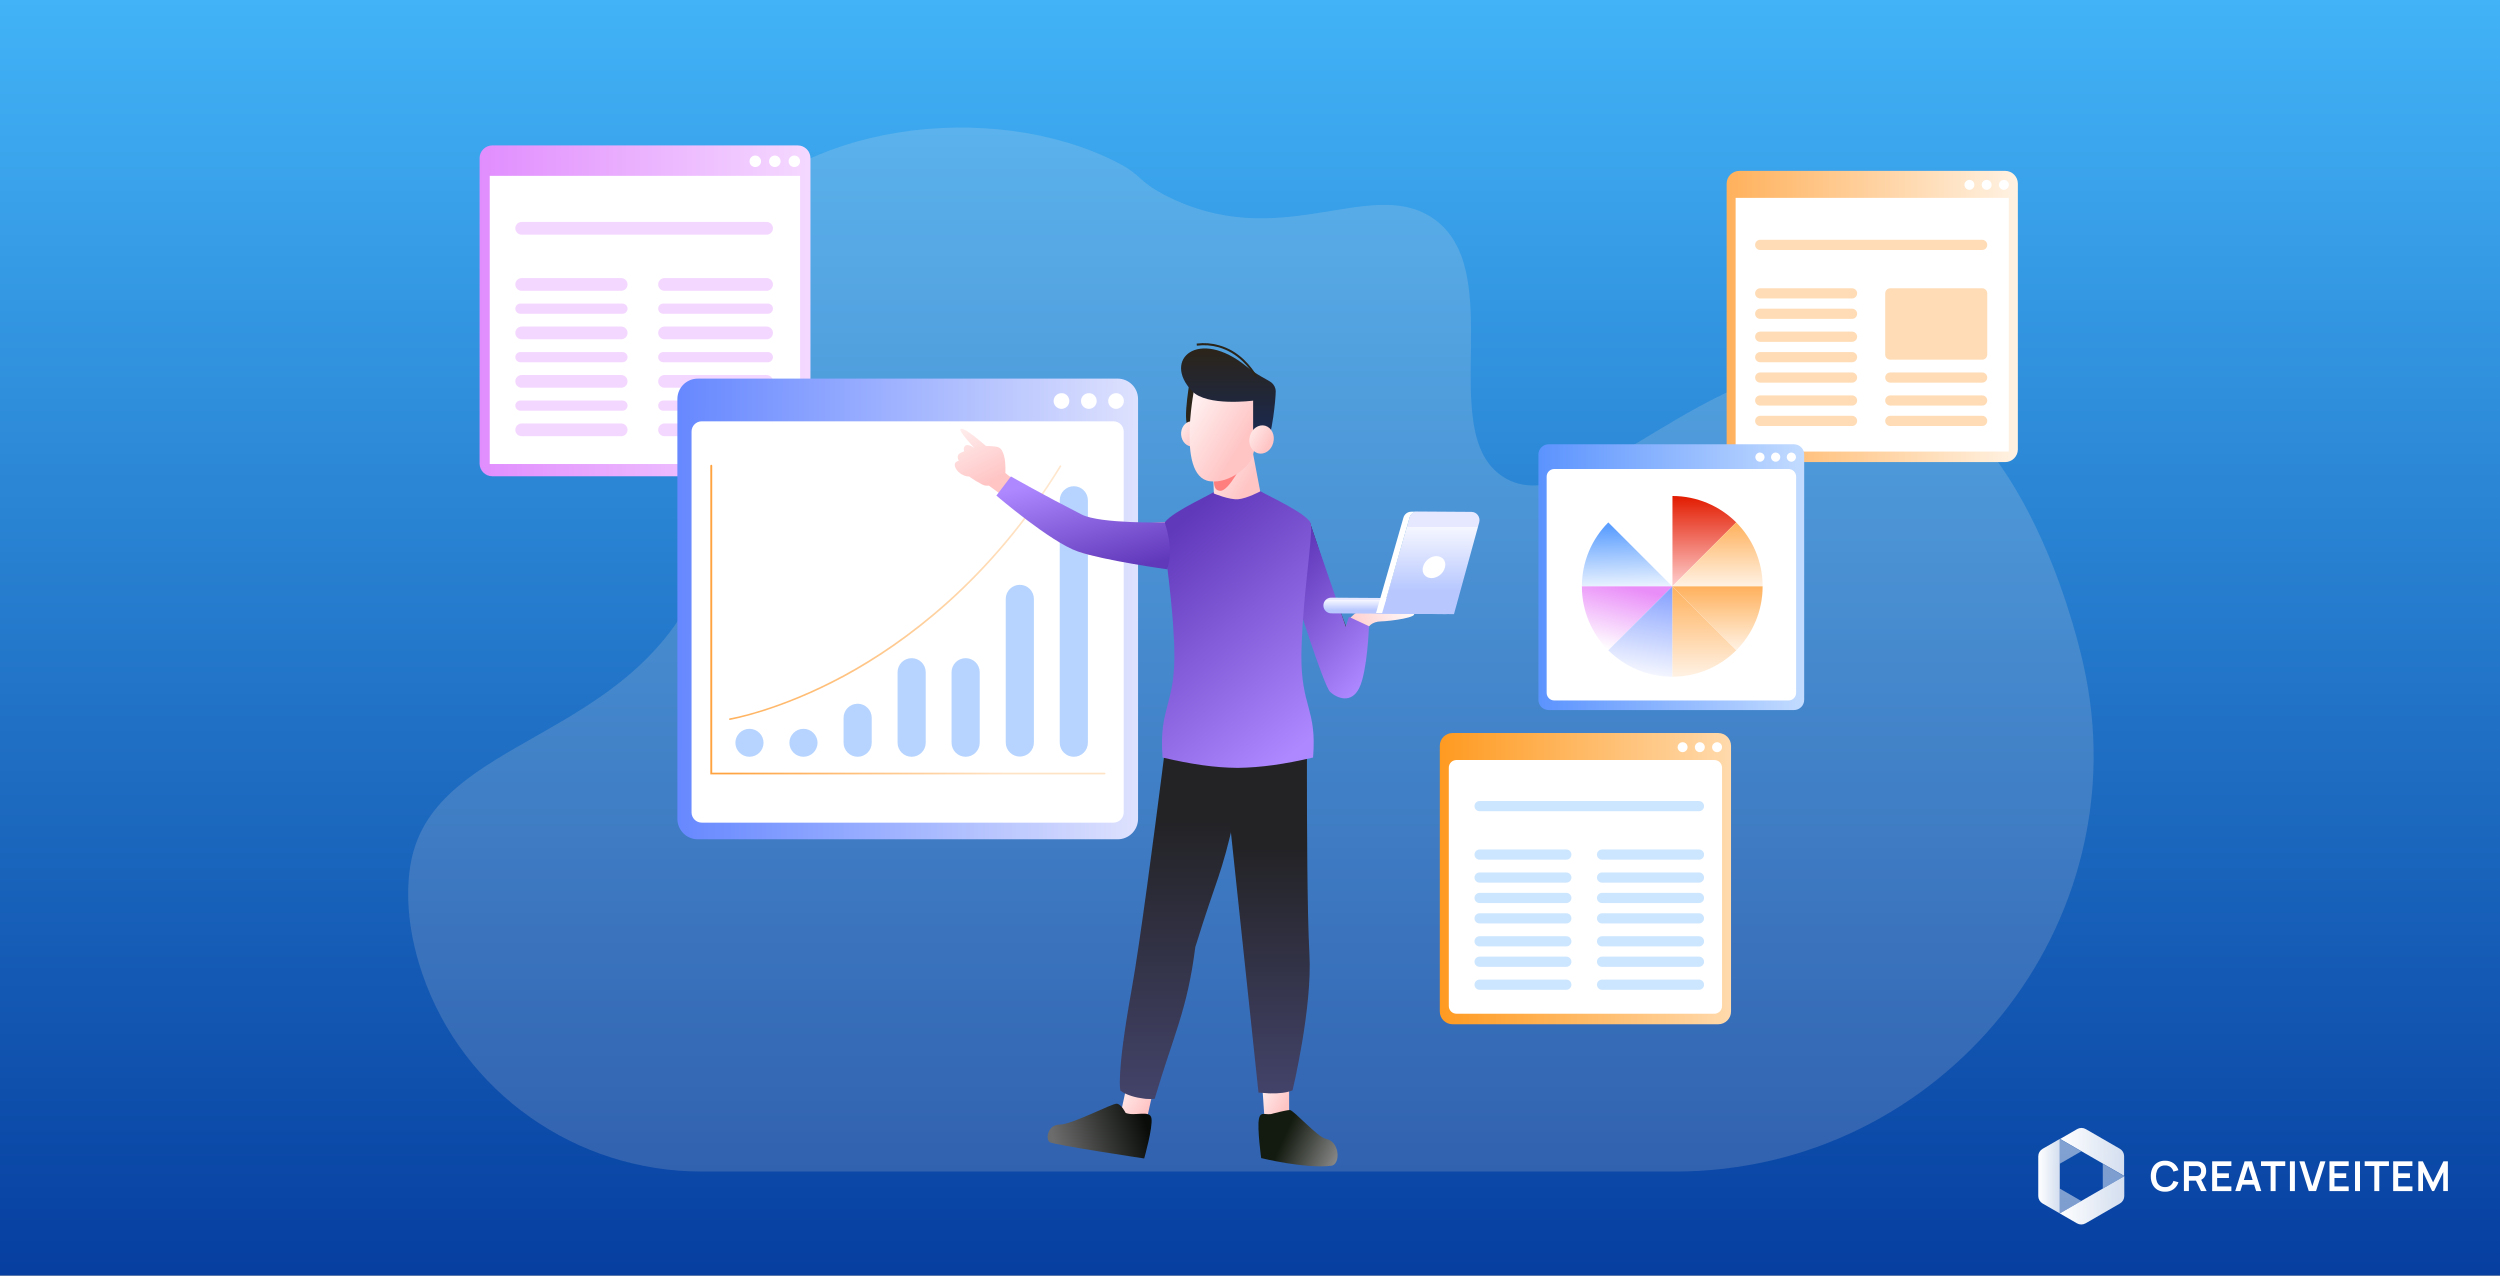 <svg width="980" height="500" viewBox="0 0 980 500" fill="none" xmlns="http://www.w3.org/2000/svg">
<rect x="0" y="0" width="980" height="500" fill="#808080" stroke="none"/>
<rect width="980" height="500" fill="url(#paint0_linear_215_7782)"/>
<path opacity="0.16" d="M815.877 257.058C813.009 245.348 791.829 158.871 735.022 144.755C674.891 129.813 620.502 207.296 589.132 186.869C562.093 169.262 592.147 104.957 561.008 85.095C536.177 69.256 501.028 99.918 456.041 76.165C446.158 70.947 447.426 68.555 438.1 63.763C388.202 38.129 310.225 48.975 281.907 90.697C253.536 132.495 299.308 169.479 274.807 226.78C247.343 291.009 171.001 288.577 161.212 337.346C159.207 347.335 159.088 362.885 165.575 381.792C181.54 428.325 225.804 459.254 275.074 459.254H656.505C761.384 459.254 839.864 362.197 816.598 260.105C816.366 259.09 816.126 258.075 815.877 257.058Z" fill="#FFEBDE"/>
<path d="M786 66.983H681.84C679.078 66.983 676.84 69.221 676.84 71.983V176.143C676.84 178.904 679.078 181.143 681.84 181.143H786C788.761 181.143 791 178.904 791 176.143V71.983C791 69.221 788.761 66.983 786 66.983Z" fill="url(#paint1_linear_215_7782)"/>
<path d="M787.472 77.565H680.367V177.015H787.472V77.565Z" fill="white"/>
<path d="M773.962 72.462C773.962 73.512 773.062 74.413 772.011 74.413C770.96 74.413 770.06 73.512 770.06 72.462C770.06 71.411 770.96 70.51 772.011 70.51C773.137 70.51 773.962 71.411 773.962 72.462Z" fill="white"/>
<path d="M780.716 72.462C780.716 73.512 779.816 74.413 778.765 74.413C777.714 74.413 776.813 73.512 776.813 72.462C776.813 71.411 777.714 70.51 778.765 70.51C779.891 70.51 780.716 71.411 780.716 72.462Z" fill="white"/>
<path d="M787.471 72.462C787.471 73.512 786.571 74.413 785.52 74.413C784.469 74.413 783.568 73.512 783.568 72.462C783.568 71.411 784.469 70.51 785.52 70.51C786.646 70.51 787.471 71.411 787.471 72.462Z" fill="white"/>
<path d="M777 94H690C688.895 94 688 94.895 688 96C688 97.105 688.895 98 690 98H777C778.105 98 779 97.105 779 96C779 94.895 778.105 94 777 94Z" fill="#FFDCB6"/>
<path d="M726 113H690C688.895 113 688 113.895 688 115C688 116.105 688.895 117 690 117H726C727.105 117 728 116.105 728 115C728 113.895 727.105 113 726 113Z" fill="#FFDCB6"/>
<path d="M777 113H741C739.895 113 739 113.895 739 115V139C739 140.105 739.895 141 741 141H777C778.105 141 779 140.105 779 139V115C779 113.895 778.105 113 777 113Z" fill="#FFDCB6"/>
<path d="M726 121H690C688.895 121 688 121.895 688 123C688 124.105 688.895 125 690 125H726C727.105 125 728 124.105 728 123C728 121.895 727.105 121 726 121Z" fill="#FFDCB6"/>
<path d="M726 130H690C688.895 130 688 130.895 688 132C688 133.105 688.895 134 690 134H726C727.105 134 728 133.105 728 132C728 130.895 727.105 130 726 130Z" fill="#FFDCB6"/>
<path d="M726 138H690C688.895 138 688 138.895 688 140C688 141.105 688.895 142 690 142H726C727.105 142 728 141.105 728 140C728 138.895 727.105 138 726 138Z" fill="#FFDCB6"/>
<path d="M726 146H690C688.895 146 688 146.895 688 148C688 149.105 688.895 150 690 150H726C727.105 150 728 149.105 728 148C728 146.895 727.105 146 726 146Z" fill="#FFDCB6"/>
<path d="M777 146H741C739.895 146 739 146.895 739 148C739 149.105 739.895 150 741 150H777C778.105 150 779 149.105 779 148C779 146.895 778.105 146 777 146Z" fill="#FFDCB6"/>
<path d="M726 155H690C688.895 155 688 155.895 688 157C688 158.105 688.895 159 690 159H726C727.105 159 728 158.105 728 157C728 155.895 727.105 155 726 155Z" fill="#FFDCB6"/>
<path d="M777 155H741C739.895 155 739 155.895 739 157C739 158.105 739.895 159 741 159H777C778.105 159 779 158.105 779 157C779 155.895 778.105 155 777 155Z" fill="#FFDCB6"/>
<path d="M726 163H690C688.895 163 688 163.895 688 165C688 166.105 688.895 167 690 167H726C727.105 167 728 166.105 728 165C728 163.895 727.105 163 726 163Z" fill="#FFDCB6"/>
<path d="M777 163H741C739.895 163 739 163.895 739 165C739 166.105 739.895 167 741 167H777C778.105 167 779 166.105 779 165C779 163.895 778.105 163 777 163Z" fill="#FFDCB6"/>
<path d="M703.238 174.162H607.061C604.851 174.162 603.061 175.953 603.061 178.162V274.34C603.061 276.549 604.851 278.34 607.061 278.34H703.238C705.447 278.34 707.238 276.549 707.238 274.34V178.162C707.238 175.953 705.447 174.162 703.238 174.162Z" fill="url(#paint2_linear_215_7782)"/>
<path d="M701.086 183.845H609.288C607.631 183.845 606.288 185.188 606.288 186.845V271.587C606.288 273.244 607.631 274.587 609.288 274.587H701.086C702.743 274.587 704.086 273.244 704.086 271.587V186.845C704.086 185.188 702.743 183.845 701.086 183.845Z" fill="white"/>
<path d="M691.701 179.191C691.701 180.167 690.876 180.993 689.9 180.993C688.924 180.993 688.099 180.167 688.099 179.191C688.099 178.216 688.924 177.39 689.9 177.39C690.951 177.465 691.701 178.216 691.701 179.191ZM697.856 179.191C697.856 180.167 697.03 180.993 696.055 180.993C695.079 180.993 694.253 180.167 694.253 179.191C694.253 178.216 695.079 177.39 696.055 177.39C697.105 177.465 697.856 178.216 697.856 179.191ZM704.011 179.191C704.011 180.167 703.185 180.993 702.209 180.993C701.233 180.993 700.408 180.167 700.408 179.191C700.408 178.216 701.233 177.39 702.209 177.39C703.26 177.465 704.011 178.216 704.011 179.191Z" fill="white"/>
<path d="M655.525 229.854L680.594 204.785C674.214 198.405 665.283 194.427 655.525 194.427V229.854Z" fill="url(#paint3_linear_215_7782)"/>
<path d="M655.526 194.427C645.768 194.427 636.837 198.405 630.457 204.785L655.526 229.854V194.427Z" fill="white"/>
<path d="M690.952 229.854C690.952 220.097 686.974 211.165 680.594 204.785L655.525 229.854H690.952Z" fill="url(#paint4_linear_215_7782)"/>
<path d="M630.456 204.785C624.077 211.165 620.099 220.097 620.099 229.854H655.525L630.456 204.785Z" fill="url(#paint5_linear_215_7782)"/>
<path d="M655.525 229.854H620.099C620.099 239.611 624.077 248.543 630.456 254.923L655.525 229.854Z" fill="url(#paint6_linear_215_7782)"/>
<path d="M655.525 229.854L680.594 254.923C686.974 248.543 690.952 239.611 690.952 229.854H655.525Z" fill="url(#paint7_linear_215_7782)"/>
<path d="M655.525 229.854V265.28C665.283 265.28 674.214 261.302 680.594 254.923L655.525 229.854Z" fill="url(#paint8_linear_215_7782)"/>
<path d="M630.457 254.923C636.837 261.302 645.768 265.28 655.526 265.28V229.854L630.457 254.923Z" fill="url(#paint9_linear_215_7782)"/>
<path d="M673.564 287.347H569.404C566.643 287.347 564.404 289.585 564.404 292.347V396.507C564.404 399.268 566.643 401.507 569.404 401.507H673.564C676.326 401.507 678.564 399.268 678.564 396.507V292.347C678.564 289.586 676.326 287.347 673.564 287.347Z" fill="url(#paint10_linear_215_7782)"/>
<path d="M672.036 297.93H570.932C569.275 297.93 567.932 299.273 567.932 300.93V394.379C567.932 396.036 569.275 397.379 570.932 397.379H672.036C673.693 397.379 675.036 396.036 675.036 394.379V300.93C675.036 299.273 673.693 297.93 672.036 297.93Z" fill="white"/>
<path d="M661.527 292.901C661.527 293.952 660.626 294.853 659.575 294.853C658.525 294.853 657.624 293.952 657.624 292.901C657.624 291.85 658.525 290.95 659.575 290.95C660.626 290.95 661.527 291.775 661.527 292.901Z" fill="white"/>
<path d="M668.282 292.901C668.282 293.952 667.381 294.853 666.33 294.853C665.28 294.853 664.379 293.952 664.379 292.901C664.379 291.85 665.28 290.95 666.33 290.95C667.381 290.95 668.282 291.775 668.282 292.901Z" fill="white"/>
<path d="M675.038 292.901C675.038 293.952 674.137 294.853 673.086 294.853C672.035 294.853 671.135 293.952 671.135 292.901C671.135 291.85 672.035 290.95 673.086 290.95C674.137 290.95 675.038 291.775 675.038 292.901Z" fill="white"/>
<path d="M666 314H580C578.895 314 578 314.895 578 316C578 317.105 578.895 318 580 318H666C667.105 318 668 317.105 668 316C668 314.895 667.105 314 666 314Z" fill="#CDE6FF"/>
<path d="M614 333H580C578.895 333 578 333.895 578 335C578 336.105 578.895 337 580 337H614C615.105 337 616 336.105 616 335C616 333.895 615.105 333 614 333Z" fill="#CDE6FF"/>
<path d="M666 333H628C626.895 333 626 333.895 626 335C626 336.105 626.895 337 628 337H666C667.105 337 668 336.105 668 335C668 333.895 667.105 333 666 333Z" fill="#CDE6FF"/>
<path d="M614 342H580C578.895 342 578 342.895 578 344C578 345.105 578.895 346 580 346H614C615.105 346 616 345.105 616 344C616 342.895 615.105 342 614 342Z" fill="#CDE6FF"/>
<path d="M666 342H628C626.895 342 626 342.895 626 344C626 345.105 626.895 346 628 346H666C667.105 346 668 345.105 668 344C668 342.895 667.105 342 666 342Z" fill="#CDE6FF"/>
<path d="M614 350H580C578.895 350 578 350.895 578 352C578 353.105 578.895 354 580 354H614C615.105 354 616 353.105 616 352C616 350.895 615.105 350 614 350Z" fill="#CDE6FF"/>
<path d="M666 350H628C626.895 350 626 350.895 626 352C626 353.105 626.895 354 628 354H666C667.105 354 668 353.105 668 352C668 350.895 667.105 350 666 350Z" fill="#CDE6FF"/>
<path d="M614 358H580C578.895 358 578 358.895 578 360C578 361.105 578.895 362 580 362H614C615.105 362 616 361.105 616 360C616 358.895 615.105 358 614 358Z" fill="#CDE6FF"/>
<path d="M666 358H628C626.895 358 626 358.895 626 360C626 361.105 626.895 362 628 362H666C667.105 362 668 361.105 668 360C668 358.895 667.105 358 666 358Z" fill="#CDE6FF"/>
<path d="M614 367H580C578.895 367 578 367.895 578 369C578 370.105 578.895 371 580 371H614C615.105 371 616 370.105 616 369C616 367.895 615.105 367 614 367Z" fill="#CDE6FF"/>
<path d="M666 367H628C626.895 367 626 367.895 626 369C626 370.105 626.895 371 628 371H666C667.105 371 668 370.105 668 369C668 367.895 667.105 367 666 367Z" fill="#CDE6FF"/>
<path d="M614 375H580C578.895 375 578 375.895 578 377C578 378.105 578.895 379 580 379H614C615.105 379 616 378.105 616 377C616 375.895 615.105 375 614 375Z" fill="#CDE6FF"/>
<path d="M666 375H628C626.895 375 626 375.895 626 377C626 378.105 626.895 379 628 379H666C667.105 379 668 378.105 668 377C668 375.895 667.105 375 666 375Z" fill="#CDE6FF"/>
<path d="M614 384H580C578.895 384 578 384.895 578 386C578 387.105 578.895 388 580 388H614C615.105 388 616 387.105 616 386C616 384.895 615.105 384 614 384Z" fill="#CDE6FF"/>
<path d="M666 384H628C626.895 384 626 384.895 626 386C626 387.105 626.895 388 628 388H666C667.105 388 668 387.105 668 386C668 384.895 667.105 384 666 384Z" fill="#CDE6FF"/>
<path d="M312.697 57H193C190.239 57 188 59.239 188 62V181.697C188 184.458 190.239 186.697 193 186.697H312.697C315.458 186.697 317.697 184.458 317.697 181.697V62C317.697 59.239 315.458 57 312.697 57Z" fill="url(#paint11_linear_215_7782)"/>
<path d="M313.643 68.934H191.978V181.893H313.643V68.934Z" fill="white"/>
<path d="M298.332 63.23C298.332 64.431 297.357 65.481 296.081 65.481C294.805 65.481 293.829 64.506 293.829 63.23C293.829 61.954 294.805 60.978 296.081 60.978C297.357 60.978 298.332 62.029 298.332 63.23ZM305.988 63.23C305.988 64.431 305.012 65.481 303.736 65.481C302.461 65.481 301.485 64.506 301.485 63.23C301.485 61.954 302.461 60.978 303.736 60.978C305.012 60.978 305.988 62.029 305.988 63.23ZM313.644 63.23C313.644 64.431 312.668 65.481 311.392 65.481C310.116 65.481 309.141 64.506 309.141 63.23C309.141 61.954 310.116 60.978 311.392 60.978C312.668 60.978 313.644 62.029 313.644 63.23Z" fill="white"/>
<path d="M300.5 87H204.5C203.119 87 202 88.119 202 89.5C202 90.881 203.119 92 204.5 92H300.5C301.881 92 303 90.881 303 89.5C303 88.119 301.881 87 300.5 87Z" fill="#F4D7FF"/>
<path d="M243.5 109H204.5C203.119 109 202 110.119 202 111.5C202 112.881 203.119 114 204.5 114H243.5C244.881 114 246 112.881 246 111.5C246 110.119 244.881 109 243.5 109Z" fill="#F4D7FF"/>
<path d="M300.5 109H260.5C259.119 109 258 110.119 258 111.5C258 112.881 259.119 114 260.5 114H300.5C301.881 114 303 112.881 303 111.5C303 110.119 301.881 109 300.5 109Z" fill="#F4D7FF"/>
<path d="M244 119H204C202.895 119 202 119.895 202 121C202 122.105 202.895 123 204 123H244C245.105 123 246 122.105 246 121C246 119.895 245.105 119 244 119Z" fill="#F4D7FF"/>
<path d="M301 119H260C258.895 119 258 119.895 258 121C258 122.105 258.895 123 260 123H301C302.105 123 303 122.105 303 121C303 119.895 302.105 119 301 119Z" fill="#F4D7FF"/>
<path d="M243.5 128H204.5C203.119 128 202 129.119 202 130.5C202 131.881 203.119 133 204.5 133H243.5C244.881 133 246 131.881 246 130.5C246 129.119 244.881 128 243.5 128Z" fill="#F4D7FF"/>
<path d="M300.5 128H260.5C259.119 128 258 129.119 258 130.5C258 131.881 259.119 133 260.5 133H300.5C301.881 133 303 131.881 303 130.5C303 129.119 301.881 128 300.5 128Z" fill="#F4D7FF"/>
<path d="M244 138H204C202.895 138 202 138.895 202 140C202 141.105 202.895 142 204 142H244C245.105 142 246 141.105 246 140C246 138.895 245.105 138 244 138Z" fill="#F4D7FF"/>
<path d="M301 138H260C258.895 138 258 138.895 258 140C258 141.105 258.895 142 260 142H301C302.105 142 303 141.105 303 140C303 138.895 302.105 138 301 138Z" fill="#F4D7FF"/>
<path d="M243.5 147H204.5C203.119 147 202 148.119 202 149.5C202 150.881 203.119 152 204.5 152H243.5C244.881 152 246 150.881 246 149.5C246 148.119 244.881 147 243.5 147Z" fill="#F4D7FF"/>
<path d="M300.5 147H260.5C259.119 147 258 148.119 258 149.5C258 150.881 259.119 152 260.5 152H300.5C301.881 152 303 150.881 303 149.5C303 148.119 301.881 147 300.5 147Z" fill="#F4D7FF"/>
<path d="M244 157H204C202.895 157 202 157.895 202 159C202 160.105 202.895 161 204 161H244C245.105 161 246 160.105 246 159C246 157.895 245.105 157 244 157Z" fill="#F4D7FF"/>
<path d="M301 157H260C258.895 157 258 157.895 258 159C258 160.105 258.895 161 260 161H301C302.105 161 303 160.105 303 159C303 157.895 302.105 157 301 157Z" fill="#F4D7FF"/>
<path d="M243.5 166H204.5C203.119 166 202 167.119 202 168.5C202 169.881 203.119 171 204.5 171H243.5C244.881 171 246 169.881 246 168.5C246 167.119 244.881 166 243.5 166Z" fill="#F4D7FF"/>
<path d="M300.5 166H260.5C259.119 166 258 167.119 258 168.5C258 169.881 259.119 171 260.5 171H300.5C301.881 171 303 169.881 303 168.5C303 167.119 301.881 166 300.5 166Z" fill="#F4D7FF"/>
<path d="M438.118 148.418H273.533C269.115 148.418 265.533 152 265.533 156.418V321.003C265.533 325.421 269.115 329.003 273.533 329.003H438.118C442.536 329.003 446.118 325.421 446.118 321.003V156.418C446.118 152 442.536 148.418 438.118 148.418Z" fill="url(#paint12_linear_215_7782)"/>
<path d="M436.489 165.156H275.088C272.879 165.156 271.088 166.947 271.088 169.156V318.473C271.088 320.682 272.879 322.473 275.088 322.473H436.489C438.698 322.473 440.489 320.682 440.489 318.473V169.156C440.489 166.947 438.698 165.156 436.489 165.156Z" fill="white"/>
<path d="M419.173 157.2C419.173 158.926 417.747 160.277 416.096 160.277C414.37 160.277 413.019 158.851 413.019 157.2C413.019 155.473 414.445 154.122 416.096 154.122C417.822 154.047 419.173 155.473 419.173 157.2ZM429.906 157.2C429.906 158.926 428.48 160.277 426.829 160.277C425.103 160.277 423.752 158.851 423.752 157.2C423.752 155.473 425.178 154.122 426.829 154.122C428.48 154.047 429.906 155.473 429.906 157.2ZM440.564 157.2C440.564 158.926 439.138 160.277 437.487 160.277C435.761 160.277 434.41 158.851 434.41 157.2C434.41 155.473 435.836 154.122 437.487 154.122C439.138 154.047 440.564 155.473 440.564 157.2Z" fill="white"/>
<path d="M426.452 291.137V196.116C426.452 193.069 423.982 190.599 420.936 190.599C417.889 190.599 415.419 193.069 415.419 196.116V291.137C415.419 294.184 417.889 296.654 420.936 296.654C423.982 296.654 426.452 294.184 426.452 291.137Z" fill="#B6D4FF"/>
<path d="M405.286 291.062V234.77C405.286 231.723 402.816 229.253 399.77 229.253C396.723 229.253 394.253 231.723 394.253 234.77V291.062C394.253 294.109 396.723 296.579 399.77 296.579C402.816 296.579 405.286 294.109 405.286 291.062Z" fill="#B6D4FF"/>
<path d="M384.046 291.137V263.516C384.046 260.47 381.576 258 378.529 258C375.483 258 373.013 260.47 373.013 263.516V291.137C373.013 294.184 375.483 296.654 378.529 296.654C381.576 296.654 384.046 294.184 384.046 291.137Z" fill="#B6D4FF"/>
<path d="M362.88 291.137V263.516C362.88 260.47 360.41 258 357.363 258C354.317 258 351.847 260.47 351.847 263.516V291.137C351.847 294.184 354.317 296.654 357.363 296.654C360.41 296.654 362.88 294.184 362.88 291.137Z" fill="#B6D4FF"/>
<path d="M341.714 291.137V281.38C341.714 278.333 339.244 275.863 336.197 275.863C333.151 275.863 330.681 278.333 330.681 281.38V291.137C330.681 294.184 333.151 296.654 336.197 296.654C339.244 296.654 341.714 294.184 341.714 291.137Z" fill="#B6D4FF"/>
<path d="M309.44 291.175C309.44 294.201 311.931 296.654 314.957 296.654C317.983 296.654 320.474 294.201 320.474 291.175C320.474 288.149 317.983 285.696 314.957 285.696C311.931 285.696 309.44 288.149 309.44 291.175Z" fill="#B6D4FF"/>
<path d="M288.273 291.175C288.273 294.201 290.764 296.654 293.79 296.654C296.816 296.654 299.307 294.201 299.307 291.175C299.307 288.149 296.816 285.696 293.79 285.696C290.764 285.696 288.273 288.149 288.273 291.175Z" fill="#B6D4FF"/>
<path d="M432.907 303.559H278.441V182.569C278.441 182.419 278.592 182.193 278.817 182.193C279.042 182.193 279.192 182.343 279.192 182.569V302.883H432.982C433.132 302.883 433.357 303.033 433.357 303.259C433.357 303.484 433.057 303.559 432.907 303.559Z" fill="url(#paint13_linear_215_7782)"/>
<path d="M286.099 282.243C285.949 282.243 285.799 282.093 285.799 281.943C285.799 281.793 285.874 281.568 286.099 281.568C286.324 281.568 305.388 278.34 330.757 264.605C354.175 251.92 387.875 227.377 415.42 182.569C415.495 182.419 415.721 182.344 415.871 182.494C416.021 182.569 416.096 182.794 415.946 182.944C388.325 227.903 354.475 252.521 331.058 265.205C305.539 278.941 286.324 282.168 286.099 282.243Z" fill="url(#paint14_linear_215_7782)"/>
<path d="M441.39 426.876L439.213 436.933C439.213 436.933 445.217 441.362 449.496 438.96L451.672 429.127L441.39 426.876Z" fill="url(#paint15_linear_215_7782)"/>
<path d="M441.239 436.258C441.239 436.258 439.588 432.805 437.787 432.655C435.985 432.43 420.299 440.836 415.42 440.836C410.542 440.836 409.791 446.766 411.517 447.741C413.469 448.867 448.52 454.121 448.52 454.121C448.52 454.121 451.972 441.962 451.372 438.359C450.772 434.907 444.767 437.759 441.239 436.258Z" fill="url(#paint16_linear_215_7782)"/>
<path d="M488.299 294.477C487.398 298.305 484.997 315.868 484.021 319.921C478.617 344.014 477.116 343.489 468.559 371.259C465.407 396.103 460.003 405.71 452.647 430.704C451.897 430.854 450.846 430.854 449.645 430.779C449.195 430.779 448.669 430.704 448.219 430.628C445.142 430.253 441.539 429.277 439.212 427.551C439.212 427.551 437.411 422.222 443.566 388.072C446.868 369.833 452.647 325.25 455.424 303.634C456.4 296.203 456.926 291.55 456.926 291.55L480.268 297.329L480.643 297.404L481.619 297.629L488.299 294.477Z" fill="url(#paint17_linear_215_7782)"/>
<path d="M494.829 425.975L495.73 439.185L505.337 436.858V425.975H494.829Z" fill="url(#paint18_linear_215_7782)"/>
<path d="M499.107 436.483C499.107 436.483 504.211 435.132 505.637 435.132C507.063 435.132 516.52 445.79 519.672 446.39C525.452 447.516 525.452 456.523 521.924 456.973C511.716 458.249 494.379 453.971 494.379 453.971C494.379 453.971 492.802 442.412 493.478 438.735C494.153 435.132 496.255 437.534 499.107 436.483Z" fill="url(#paint19_linear_215_7782)"/>
<path d="M506.689 427.401C504.437 428.377 501.209 428.677 498.057 428.602C497.607 428.602 497.081 428.602 496.631 428.527C495.505 428.452 494.379 428.377 493.329 428.302L478.843 291.625L484.622 298.53L487.249 298.305L488.675 298.23L512.318 296.504C512.318 296.504 512.318 299.356 512.318 304.084C512.318 320.221 512.393 357.749 513.293 373.961C514.494 394.902 506.689 427.401 506.689 427.401Z" fill="url(#paint20_linear_215_7782)"/>
<path d="M506.613 227.452L512.993 247.867L519.973 267.307C521.099 271.36 525.602 273.461 529.43 271.735C529.505 271.735 529.58 271.66 529.655 271.66C536.26 268.508 532.658 255.523 532.658 255.523L531.382 255.448C530.856 254.022 529.505 250.419 527.779 245.841C527.554 245.315 527.329 244.715 527.104 244.115C526.728 243.139 526.353 242.163 525.978 241.112C525.452 239.686 524.852 238.185 524.251 236.684C519.973 225.576 516.371 213.492 516.371 213.492L513.443 204.71L506.613 227.452Z" fill="#2B3823"/>
<path d="M525.452 259.951C525.452 259.951 526.353 245.165 529.505 242.013C532.658 238.861 535.51 237.66 538.512 237.735C541.439 237.81 544.291 238.185 544.066 239.461C544.066 239.461 550.896 238.41 553.898 240.212C556.901 241.938 544.892 243.514 541.364 243.589C537.761 243.664 535.885 245.691 535.735 247.792C535.585 249.894 533.558 264.004 533.558 264.004L525.452 259.951Z" fill="url(#paint21_linear_215_7782)"/>
<path d="M507.589 232.856C507.589 232.856 518.847 268.733 521.399 271.21C523.951 273.612 529.73 276.163 532.883 269.559C536.035 263.029 536.636 245.466 536.636 245.466L528.755 241.788L527.554 245.691L513.368 204.485C513.443 204.485 508.414 230.154 507.589 232.856Z" fill="url(#paint22_linear_215_7782)"/>
<path d="M521.849 240.437L566.957 240.737C568.684 240.737 570.035 239.386 570.035 237.66C570.035 235.933 568.684 234.582 566.957 234.582L521.849 234.282C520.122 234.282 518.771 235.633 518.771 237.359C518.771 239.011 520.122 240.437 521.849 240.437Z" fill="url(#paint23_linear_215_7782)"/>
<path d="M569.96 240.737L579.868 204.71C580.393 202.684 578.892 200.657 576.79 200.657L555.624 200.507C554.198 200.507 552.922 201.408 552.547 202.834L541.664 240.587L569.96 240.737Z" fill="url(#paint24_linear_215_7782)"/>
<path d="M552.547 202.909L541.814 240.287H539.412L550.145 202.909C550.52 201.558 551.796 200.582 553.222 200.582H555.624C554.198 200.582 552.922 201.483 552.547 202.909ZM557.801 222.273C557.2 224.675 558.702 226.551 561.103 226.626C563.505 226.626 565.907 224.75 566.432 222.348C567.033 219.946 565.532 218.07 563.13 217.995C560.803 217.92 558.401 219.871 557.801 222.273Z" fill="white"/>
<path d="M387.65 190.374C386.749 190.449 385.923 190.374 385.173 189.999C383.296 189.023 381.645 188.048 380.744 187.372C380.219 186.997 379.919 186.772 379.919 186.772C379.694 186.772 378.718 186.922 376.992 185.946C375.04 184.82 374.064 182.944 374.29 181.893C374.515 180.842 375.866 180.617 375.866 180.617C375.866 180.617 375.19 179.641 375.491 178.591C375.791 177.54 377.967 176.939 377.967 176.939C377.967 176.939 377.367 175.588 378.418 174.688C379.469 173.862 381.72 175.438 381.945 175.588C381.645 175.288 374.815 168.083 376.842 168.083C378.943 168.008 386.149 174.613 386.449 174.763C386.749 174.913 388.55 174.763 390.277 175.063C392.003 175.288 392.828 176.039 393.579 178.666C394.33 181.218 394.104 185.421 394.104 185.421C394.63 185.796 395.681 186.772 396.281 187.147C396.281 187.147 396.656 187.372 396.731 187.372C398.007 188.123 418.122 199.306 424.577 204.335C424.802 204.485 425.178 204.635 425.628 204.785C432.233 206.586 460.754 204.41 460.754 204.41L462.255 220.022C462.255 220.022 433.584 221.748 419.924 214.918C409.116 209.589 391.853 193.452 391.853 193.452L387.65 190.374Z" fill="url(#paint25_linear_215_7782)"/>
<path d="M514.72 296.954C503.462 299.581 494.38 300.857 485.373 301.007C485.298 301.007 485.298 301.007 485.223 301.007C485.148 301.007 485.148 301.007 485.073 301.007C476.066 300.932 466.984 299.581 455.726 296.954C454.15 276.764 461.055 276.464 460.304 253.797C460.304 253.572 460.304 253.422 460.304 253.196C460.304 252.221 460.229 251.245 460.154 250.269C460.079 248.468 459.929 246.591 459.854 244.865C459.779 243.889 459.704 242.914 459.629 241.938C458.053 222.348 454.975 206.887 456.627 204.71C458.428 202.383 463.081 199.681 467.81 197.13C472.313 194.728 476.817 192.551 479.068 190.975C481.32 191.951 483.121 192.476 485.073 192.476C485.148 192.476 485.148 192.476 485.223 192.476C485.298 192.476 485.298 192.476 485.373 192.476C487.325 192.476 489.126 191.951 491.378 190.975C493.479 192.401 497.457 194.353 501.51 196.454C506.464 199.081 511.493 201.933 513.444 204.41C515.17 206.587 512.018 223.549 510.667 244.415C510.592 245.315 510.517 246.291 510.517 247.267C510.367 249.293 510.292 251.395 510.217 253.497C510.217 253.572 510.217 253.647 510.217 253.722C510.217 254.547 510.142 255.373 510.142 256.199C509.916 277.364 516.296 277.514 514.72 296.954Z" fill="url(#paint26_linear_215_7782)"/>
<path d="M490.401 173.637L494.004 192.626C494.004 192.626 488.825 195.403 485.372 195.703C481.92 196.004 475.84 193.452 475.84 193.452L475.39 182.494L490.401 173.637Z" fill="url(#paint27_linear_215_7782)"/>
<path d="M396.281 186.772L390.577 194.277C390.577 194.277 411.968 212.591 422.551 216.194C433.134 219.796 457.602 223.174 457.602 223.174C459.403 217.019 458.578 210.94 456.551 204.785C456.551 204.785 431.333 205.386 424.052 201.708C408.591 193.827 396.281 186.772 396.281 186.772Z" fill="url(#paint28_linear_215_7782)"/>
<path d="M475.915 186.547C475.915 188.348 475.24 192.401 478.467 192.401C481.695 192.401 487.624 181.218 487.624 179.491C487.624 177.765 484.997 183.394 481.77 183.394C478.542 183.394 475.915 184.745 475.915 186.547Z" fill="#FF7F7F"/>
<path d="M466.759 146.992C466.759 147.367 463.306 165.306 465.858 167.257C468.485 169.284 472.463 148.043 472.463 148.043L466.759 146.992Z" fill="#2B2419"/>
<path d="M463.006 170.485C463.231 173.187 465.258 175.213 467.584 174.988C469.911 174.763 471.562 172.361 471.337 169.659C471.112 166.957 469.086 164.93 466.759 165.156C464.507 165.381 462.781 167.783 463.006 170.485Z" fill="url(#paint29_linear_215_7782)"/>
<path d="M467.959 153.072C469.31 147.367 460.229 186.847 474.264 188.648C482.295 189.699 489.726 182.419 490.701 179.717C492.653 173.862 494.604 164.18 493.779 157.8C493.479 155.173 496.781 152.096 495.13 150.069C491.452 145.491 484.922 142.789 479.443 143.014C473.514 143.314 469.31 146.917 467.959 153.072Z" fill="url(#paint30_linear_215_7782)"/>
<path d="M491.227 168.608V157.05C491.227 157.05 473.063 159.451 467.284 153.297C455.425 140.913 469.836 128.303 488.675 143.69C493.028 147.217 496.856 148.793 498.357 149.919C499.408 150.745 500.083 152.021 500.083 153.447C500.083 156.374 498.732 170.56 496.105 175.438L491.227 168.608Z" fill="url(#paint31_linear_215_7782)"/>
<path d="M499.107 173.562C498.357 176.564 495.655 178.365 493.103 177.69C490.551 176.939 489.125 173.937 489.95 171.01C490.701 168.008 493.403 166.206 495.955 166.882C498.507 167.632 499.933 170.635 499.107 173.562Z" fill="url(#paint32_linear_215_7782)"/>
<path d="M492.053 147.893C490.027 144.44 485.523 138.361 477.642 136.109C474.94 135.358 472.088 135.133 469.161 135.508L469.086 134.683C472.088 134.308 475.015 134.533 477.867 135.358C485.974 137.61 490.627 143.915 492.729 147.442L492.053 147.893Z" fill="#2B2419"/>
<g clip-path="url(#clip0_215_7782)">
<path d="M848.688 467.15C847.638 467.181 846.599 466.917 845.691 466.387C844.86 465.875 844.194 465.133 843.775 464.251C843.312 463.258 843.084 462.171 843.107 461.076C843.084 459.979 843.312 458.892 843.775 457.898C844.194 457.015 844.86 456.273 845.691 455.762C846.599 455.232 847.638 454.967 848.688 454.998C849.89 454.954 851.072 455.308 852.051 456.005C852.958 456.686 853.624 457.638 853.952 458.723L851.983 459.267C851.794 458.566 851.388 457.942 850.824 457.485C850.206 457.035 849.452 456.811 848.688 456.852C847.998 456.826 847.316 457.009 846.731 457.378C846.199 457.743 845.79 458.261 845.558 458.863C845.282 459.575 845.146 460.333 845.157 461.097C845.14 461.859 845.274 462.617 845.549 463.327C845.785 463.932 846.199 464.45 846.737 464.813C847.323 465.181 848.006 465.364 848.697 465.338C849.459 465.372 850.208 465.143 850.821 464.691C851.384 464.233 851.79 463.609 851.98 462.909L853.952 463.425C853.627 464.509 852.965 465.461 852.063 466.143C851.08 466.843 849.894 467.197 848.688 467.15Z" fill="white"/>
<path d="M856.094 466.91V455.239H860.915C861.031 455.239 861.176 455.239 861.354 455.239C861.52 455.247 861.684 455.264 861.847 455.292C862.455 455.368 863.032 455.6 863.523 455.967C863.959 456.308 864.298 456.759 864.503 457.274C864.72 457.833 864.828 458.429 864.821 459.029C864.844 459.901 864.593 460.759 864.102 461.48C863.84 461.832 863.508 462.126 863.127 462.344C862.747 462.562 862.325 462.7 861.889 462.748L861.054 462.819H858.048V466.91H856.094ZM858.048 461.01H860.834C860.944 461.01 861.063 461.01 861.2 460.993C861.326 460.984 861.45 460.962 861.571 460.927C861.864 460.866 862.132 460.717 862.337 460.5C862.522 460.3 862.658 460.061 862.736 459.802C862.811 459.555 862.85 459.299 862.851 459.041C862.85 458.781 862.811 458.523 862.736 458.275C862.658 458.014 862.522 457.774 862.337 457.574C862.131 457.358 861.863 457.21 861.571 457.149C861.45 457.117 861.325 457.098 861.2 457.09C861.063 457.09 860.944 457.09 860.834 457.09H858.048V461.01ZM862.801 466.91L860.502 462.157L862.486 461.72L865.014 466.907L862.801 466.91Z" fill="white"/>
<path d="M867.164 466.91V455.239H874.7V457.072H869.116V459.947H873.726V461.78H869.116V465.077H874.7V466.91H867.164Z" fill="white"/>
<path d="M876.206 466.91L879.883 455.239H882.744L886.424 466.91H884.413L881.074 456.439H881.514L878.217 466.91H876.206ZM878.256 464.379V462.558H884.381V464.379H878.256Z" fill="white"/>
<path d="M890.087 466.91V457.072H886.312V455.239H895.817V457.072H892.038V466.91H890.087Z" fill="white"/>
<path d="M897.646 466.91V455.239H899.598V466.91H897.646Z" fill="white"/>
<path d="M905.043 466.91L901.351 455.239H903.359L906.439 465.012L909.558 455.239H911.578L907.888 466.91H905.043Z" fill="white"/>
<path d="M913.154 466.91V455.239H920.69V457.072H915.109V459.947H919.719V461.78H915.109V465.077H920.69V466.91H913.154Z" fill="white"/>
<path d="M923.162 466.91V455.239H925.114V466.91H923.162Z" fill="white"/>
<path d="M930.73 466.91V457.072H926.955V455.239H936.46V457.072H932.682V466.91H930.73Z" fill="white"/>
<path d="M938.126 466.91V455.239H945.662V457.072H940.092V459.947H944.702V461.78H940.092V465.077H945.674V466.91H938.126Z" fill="white"/>
<path d="M947.982 466.91V455.239H949.741L953.775 463.506L957.811 455.239H959.567V466.91H957.746V459.43L954.164 466.91H953.386L949.821 459.43V466.91H947.982Z" fill="white"/>
<path d="M815.86 470.789L807.43 465.92V475.654L815.86 470.789Z" fill="white" fill-opacity="0.48"/>
<path d="M832.717 461.055L824.287 456.19V465.921L832.717 461.055Z" fill="white" fill-opacity="0.47"/>
<path d="M815.86 451.321L807.43 446.456V456.189L815.86 451.321Z" fill="white" fill-opacity="0.48"/>
<path d="M807.43 446.456L800.687 450.35C800.174 450.645 799.747 451.07 799.451 451.583C799.155 452.096 798.999 452.677 799 453.27V468.84C799 469.433 799.155 470.015 799.452 470.528C799.748 471.041 800.174 471.467 800.687 471.763L807.43 475.654V446.456Z" fill="url(#paint33_linear_215_7782)"/>
<path d="M832.716 468.84V461.055L807.43 475.654L814.172 479.549C814.685 479.845 815.266 480.001 815.858 480.001C816.45 480.001 817.031 479.845 817.544 479.549L831.032 471.763C831.545 471.467 831.97 471.04 832.266 470.527C832.561 470.014 832.717 469.433 832.716 468.84Z" fill="url(#paint34_linear_215_7782)"/>
<path d="M817.606 442.594C817.098 442.301 816.521 442.146 815.934 442.146C815.347 442.146 814.77 442.301 814.262 442.594L807.572 446.456L832.654 460.939V453.216C832.654 452.629 832.5 452.052 832.206 451.543C831.913 451.034 831.49 450.611 830.982 450.317L817.606 442.594Z" fill="url(#paint35_linear_215_7782)"/>
</g>
<defs>
<linearGradient id="paint0_linear_215_7782" x1="490" y1="-49" x2="490" y2="549" gradientUnits="userSpaceOnUse">
<stop offset="0.024" stop-color="#46BBFD"/>
<stop offset="1" stop-color="#003397"/>
</linearGradient>
<linearGradient id="paint1_linear_215_7782" x1="677" y1="121.5" x2="791" y2="121.5" gradientUnits="userSpaceOnUse">
<stop stop-color="#FFB15C"/>
<stop offset="1" stop-color="#FFF2E3"/>
</linearGradient>
<linearGradient id="paint2_linear_215_7782" x1="603" y1="226.013" x2="707" y2="226.013" gradientUnits="userSpaceOnUse">
<stop stop-color="#5B93FE"/>
<stop offset="1" stop-color="#C2DBFF"/>
</linearGradient>
<linearGradient id="paint3_linear_215_7782" x1="668.06" y1="194.427" x2="668.06" y2="229.854" gradientUnits="userSpaceOnUse">
<stop stop-color="#E21B00"/>
<stop offset="1" stop-color="#FFCECE"/>
</linearGradient>
<linearGradient id="paint4_linear_215_7782" x1="673.239" y1="204.785" x2="673.239" y2="229.854" gradientUnits="userSpaceOnUse">
<stop stop-color="#FFB15C"/>
<stop offset="1" stop-color="#FFF2E4"/>
</linearGradient>
<linearGradient id="paint5_linear_215_7782" x1="631.5" y1="206.5" x2="632" y2="230" gradientUnits="userSpaceOnUse">
<stop stop-color="#5B9EFF"/>
<stop offset="1" stop-color="#E9F2FF"/>
</linearGradient>
<linearGradient id="paint6_linear_215_7782" x1="637.812" y1="229.854" x2="631.5" y2="255" gradientUnits="userSpaceOnUse">
<stop stop-color="#E98DF8"/>
<stop offset="1" stop-color="white"/>
</linearGradient>
<linearGradient id="paint7_linear_215_7782" x1="673.239" y1="229.854" x2="673.239" y2="254.923" gradientUnits="userSpaceOnUse">
<stop stop-color="#FFB15C"/>
<stop offset="1" stop-color="#FFF2E4"/>
</linearGradient>
<linearGradient id="paint8_linear_215_7782" x1="668.06" y1="229.854" x2="668.06" y2="265.28" gradientUnits="userSpaceOnUse">
<stop stop-color="#FFB15C"/>
<stop offset="1" stop-color="#FFF2E4"/>
</linearGradient>
<linearGradient id="paint9_linear_215_7782" x1="649" y1="230" x2="642.991" y2="265.28" gradientUnits="userSpaceOnUse">
<stop stop-color="#86A1FF"/>
<stop offset="1" stop-color="#F9FAFF"/>
</linearGradient>
<linearGradient id="paint10_linear_215_7782" x1="564" y1="339.5" x2="679" y2="339.5" gradientUnits="userSpaceOnUse">
<stop stop-color="#FF9A20"/>
<stop offset="1" stop-color="#FFDAAD"/>
</linearGradient>
<linearGradient id="paint11_linear_215_7782" x1="188" y1="104" x2="320" y2="104" gradientUnits="userSpaceOnUse">
<stop stop-color="#E18DFE"/>
<stop offset="1" stop-color="#F5DAFF"/>
</linearGradient>
<linearGradient id="paint12_linear_215_7782" x1="263.5" y1="247" x2="449" y2="247.5" gradientUnits="userSpaceOnUse">
<stop stop-color="#6587FF"/>
<stop offset="1" stop-color="#E0E3FE"/>
</linearGradient>
<linearGradient id="paint13_linear_215_7782" x1="285" y1="277" x2="394" y2="278" gradientUnits="userSpaceOnUse">
<stop stop-color="#FFA340"/>
<stop offset="1" stop-color="#FFE3C5"/>
</linearGradient>
<linearGradient id="paint14_linear_215_7782" x1="286" y1="287.5" x2="412.5" y2="196.5" gradientUnits="userSpaceOnUse">
<stop stop-color="#FFB15C"/>
<stop offset="1" stop-color="#FFE7CE"/>
</linearGradient>
<linearGradient id="paint15_linear_215_7782" x1="434.332" y1="424.675" x2="452.72" y2="436.74" gradientUnits="userSpaceOnUse">
<stop stop-color="white"/>
<stop offset="0.844" stop-color="#FFC4C4"/>
</linearGradient>
<linearGradient id="paint16_linear_215_7782" x1="449" y1="440" x2="414.5" y2="451" gradientUnits="userSpaceOnUse">
<stop stop-color="#090C08"/>
<stop offset="1" stop-color="#6C6C6C"/>
</linearGradient>
<linearGradient id="paint17_linear_215_7782" x1="463.633" y1="291.55" x2="463.633" y2="430.828" gradientUnits="userSpaceOnUse">
<stop offset="0.218" stop-color="#232326"/>
<stop offset="1" stop-color="#43436A"/>
</linearGradient>
<linearGradient id="paint18_linear_215_7782" x1="490.713" y1="423.703" x2="507.944" y2="432.942" gradientUnits="userSpaceOnUse">
<stop stop-color="white"/>
<stop offset="0.844" stop-color="#FFC4C4"/>
</linearGradient>
<linearGradient id="paint19_linear_215_7782" x1="493" y1="443" x2="524" y2="457" gradientUnits="userSpaceOnUse">
<stop offset="0.309" stop-color="#131A0F"/>
<stop offset="1" stop-color="#8B8B8B"/>
</linearGradient>
<linearGradient id="paint20_linear_215_7782" x1="496.131" y1="291.625" x2="496.131" y2="428.613" gradientUnits="userSpaceOnUse">
<stop offset="0.297" stop-color="#232326"/>
<stop offset="1" stop-color="#43436A"/>
</linearGradient>
<linearGradient id="paint21_linear_215_7782" x1="556" y1="238" x2="520.398" y2="252.86" gradientUnits="userSpaceOnUse">
<stop stop-color="white"/>
<stop offset="0.844" stop-color="#FFC4C4"/>
</linearGradient>
<linearGradient id="paint22_linear_215_7782" x1="509.419" y1="215.175" x2="549.566" y2="251.616" gradientUnits="userSpaceOnUse">
<stop stop-color="#6038BA"/>
<stop offset="1" stop-color="#AD88FF"/>
</linearGradient>
<linearGradient id="paint23_linear_215_7782" x1="544.441" y1="235.24" x2="544.441" y2="239.224" gradientUnits="userSpaceOnUse">
<stop stop-color="#E5E8FF"/>
<stop offset="0" stop-color="#F6F7FF"/>
<stop offset="1" stop-color="#B8C8FF"/>
</linearGradient>
<linearGradient id="paint24_linear_215_7782" x1="560.847" y1="206.475" x2="560.847" y2="231.306" gradientUnits="userSpaceOnUse">
<stop stop-color="#E5E8FF"/>
<stop offset="0" stop-color="#F6F7FF"/>
<stop offset="1" stop-color="#B8C8FF"/>
</linearGradient>
<linearGradient id="paint25_linear_215_7782" x1="357.5" y1="166" x2="378.584" y2="207.398" gradientUnits="userSpaceOnUse">
<stop stop-color="white"/>
<stop offset="0.749" stop-color="#FFC4C4"/>
</linearGradient>
<linearGradient id="paint26_linear_215_7782" x1="459.239" y1="207.952" x2="522.511" y2="282.005" gradientUnits="userSpaceOnUse">
<stop stop-color="#6038BA"/>
<stop offset="1" stop-color="#AD88FF"/>
</linearGradient>
<linearGradient id="paint27_linear_215_7782" x1="468.098" y1="169.838" x2="497.813" y2="186.713" gradientUnits="userSpaceOnUse">
<stop stop-color="white"/>
<stop offset="0.844" stop-color="#FFC4C4"/>
</linearGradient>
<linearGradient id="paint28_linear_215_7782" x1="394.863" y1="192.388" x2="404.736" y2="232.332" gradientUnits="userSpaceOnUse">
<stop stop-color="#AD88FF"/>
<stop offset="1" stop-color="#6038BA"/>
</linearGradient>
<linearGradient id="paint29_linear_215_7782" x1="459.707" y1="163.442" x2="473.026" y2="171.058" gradientUnits="userSpaceOnUse">
<stop stop-color="white"/>
<stop offset="0.844" stop-color="#FFC4C4"/>
</linearGradient>
<linearGradient id="paint30_linear_215_7782" x1="454.829" y1="135.133" x2="503.28" y2="164.845" gradientUnits="userSpaceOnUse">
<stop offset="0.249" stop-color="white"/>
<stop offset="0.844" stop-color="#FFC4C4"/>
</linearGradient>
<linearGradient id="paint31_linear_215_7782" x1="481.528" y1="136.589" x2="481.528" y2="175.438" gradientUnits="userSpaceOnUse">
<stop stop-color="#2B2419"/>
<stop offset="1" stop-color="#172A59"/>
</linearGradient>
<linearGradient id="paint32_linear_215_7782" x1="485.945" y1="164.833" x2="501.087" y2="173.69" gradientUnits="userSpaceOnUse">
<stop stop-color="white"/>
<stop offset="0.844" stop-color="#FFC4C4"/>
</linearGradient>
<linearGradient id="paint33_linear_215_7782" x1="799" y1="461.055" x2="807.43" y2="461.055" gradientUnits="userSpaceOnUse">
<stop stop-color="white"/>
<stop offset="1" stop-color="white" stop-opacity="0.82"/>
</linearGradient>
<linearGradient id="paint34_linear_215_7782" x1="807.43" y1="470.528" x2="832.716" y2="470.528" gradientUnits="userSpaceOnUse">
<stop stop-color="white"/>
<stop offset="1" stop-color="white" stop-opacity="0.82"/>
</linearGradient>
<linearGradient id="paint35_linear_215_7782" x1="807.572" y1="451.543" x2="832.654" y2="451.543" gradientUnits="userSpaceOnUse">
<stop stop-color="white"/>
<stop offset="1" stop-color="white" stop-opacity="0.82"/>
</linearGradient>
<clipPath id="clip0_215_7782">
<rect width="160.567" height="38" fill="white" transform="translate(799 442)"/>
</clipPath>
</defs>
</svg>
